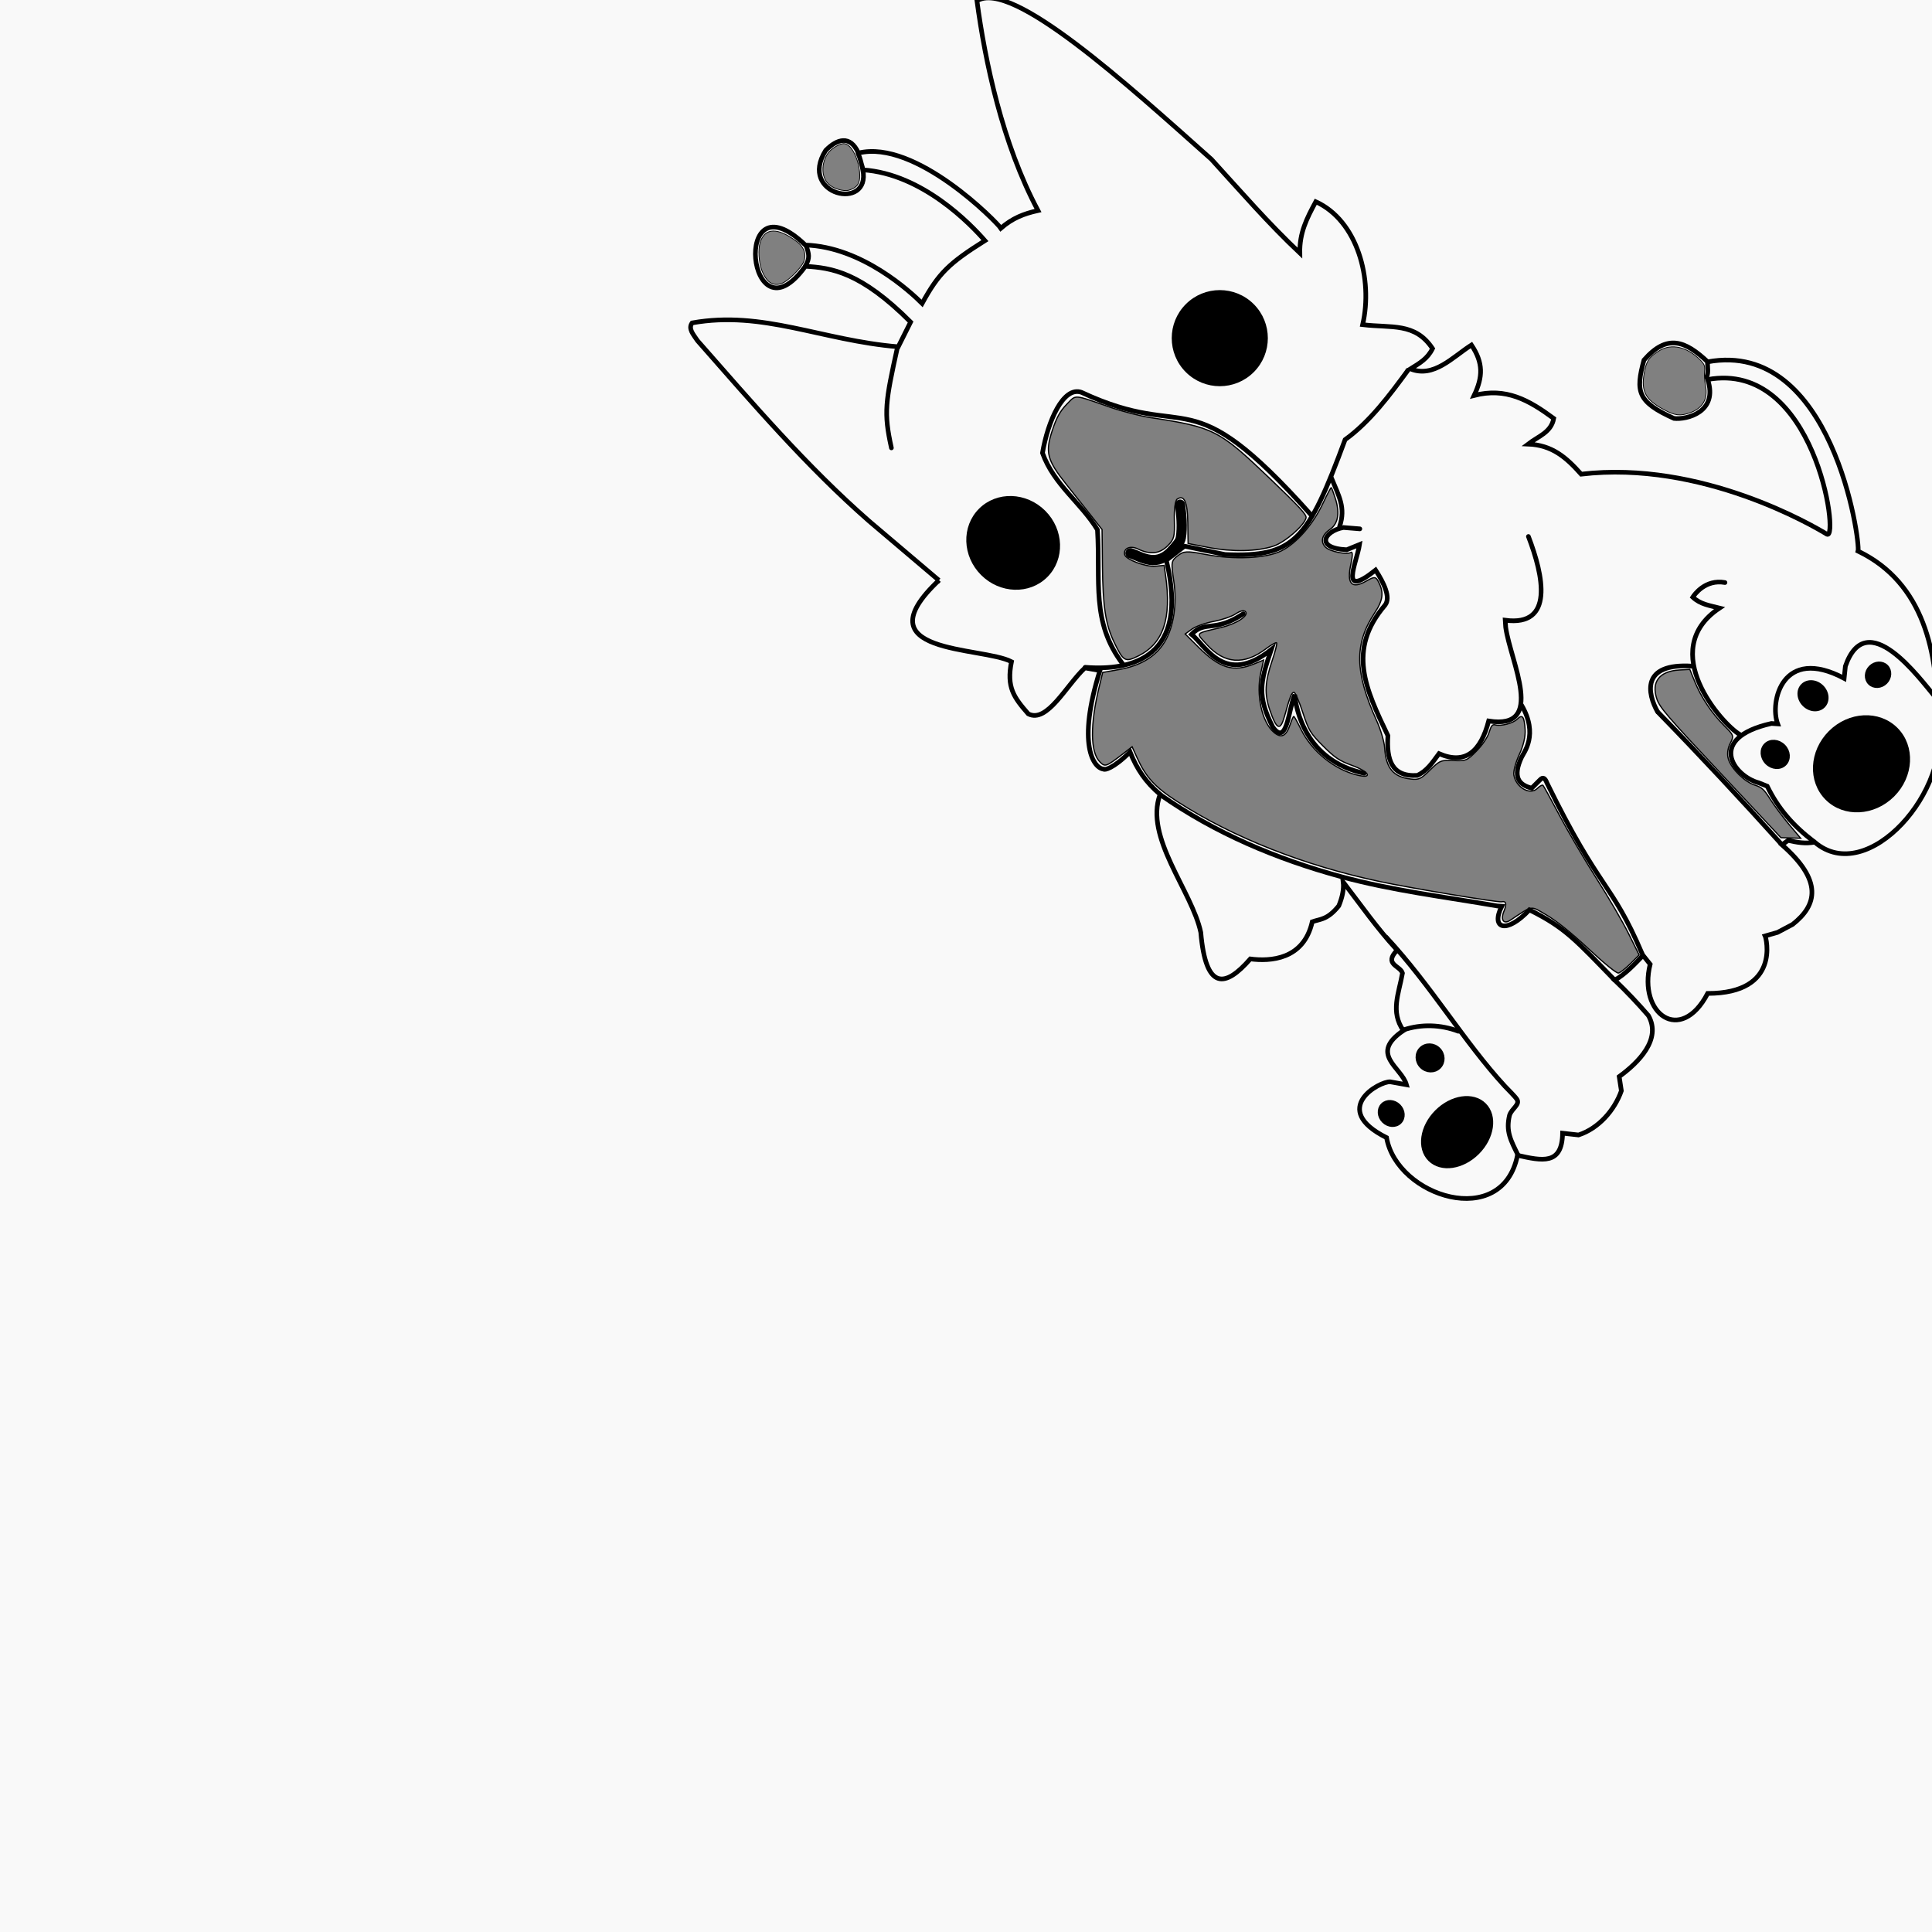 <?xml version="1.0" encoding="UTF-8" standalone="no"?>
<!-- Created with Inkscape (http://www.inkscape.org/) -->

<svg
   width="72"
   height="72"
   viewBox="0 0 72 72"
   version="1.1"
   id="svg1"
   inkscape:version="1.4.2 (ebf0e940, 2025-05-08)"
   sodipodi:docname="AlienCat-Small.svg"
   xmlns:inkscape="http://www.inkscape.org/namespaces/inkscape"
   xmlns:sodipodi="http://sodipodi.sourceforge.net/DTD/sodipodi-0.dtd"
   xmlns="http://www.w3.org/2000/svg"
   xmlns:svg="http://www.w3.org/2000/svg">
  <sodipodi:namedview
     id="namedview1"
     pagecolor="#ffffff"
     bordercolor="#000000"
     borderopacity="0.25"
     inkscape:showpageshadow="2"
     inkscape:pageopacity="0.0"
     inkscape:pagecheckerboard="0"
     inkscape:deskcolor="#d1d1d1"
     inkscape:document-units="px"
     inkscape:zoom="5.0842879"
     inkscape:cx="29.305972"
     inkscape:cy="35.796557"
     inkscape:window-width="1160"
     inkscape:window-height="727"
     inkscape:window-x="0"
     inkscape:window-y="25"
     inkscape:window-maximized="0"
     inkscape:current-layer="layer1" />
  <defs
     id="defs1" />
  <g
     inkscape:label="Layer 1"
     inkscape:groupmode="layer"
     id="layer1">
    <rect
       style="fill:#f9f9f9;stroke-width:0.496;stroke-linecap:round;stroke-linejoin:round"
       id="rect1"
       width="72"
       height="72"
       x="0"
       y="0" />
    <g
       id="g290"
       inkscape:label="Alien Cat"
       transform="matrix(0.245,-0.245,0.245,0.245,-128.13,89.671)">
      <path
         style="fill:none;fill-opacity:1;stroke:#000000;stroke-width:0.499;stroke-linecap:round;stroke-opacity:1"
         d="m 471.765,194.034 -0.807,-9.823 c -0.594,-8.938 0.104,-17.86 0.673,-26.777 0.157,-0.74 0.167,-1.627 0.942,-1.749 6.339,4.409 8.5,11.158 13.86,17.493 l 2.826,-0.942 c 0,-7.615 -1.891,-10.134 -3.768,-12.245 -10.459,1.701 1.388,-12.809 1.615,-1.615 4.178,4.45 4.44,11.6 4.44,13.321 3.568,-1.049 5.11,-1.01 9.554,0 0.159,-2.267 0.33,-9.83 -3.902,-14.667 -2.535,3.796 -6.901,-3.035 -1.346,-4.306 1.714,-0.012 3.06,0.663 2.288,2.691 5.426,3.289 5.269,15.85 5.113,16.551 1.642,0.115 2.834,0.629 4.171,1.48 2.389,-7.839 7.323,-15.364 11.303,-20.588 4.317,0.93 5.097,17.993 5.786,29.872 -0.217,4.723 -0.544,9.227 -0.404,13.86 1.509,-1.565 3.111,-2.09 5.113,-2.691 1.734,4.625 -1.532,10.259 -5.786,12.918 1.926,2.461 4.172,3.793 3.499,7.132 -1.165,0.396 -2.076,0.132 -3.229,-0.135 1.064,2.492 4.117,2.305 6.459,2.826 -0.456,2.274 -1.547,3.292 -3.633,4.037 3.05,1.801 3.811,4.508 4.306,7.804 -1.274,0.871 -2.516,0.18 -3.902,0 1.746,1.896 1.893,3.881 1.749,6.324 10.226,8.073 13.737,21.646 14.129,23.279 0.545,1.337 12.32,-14.191 2.691,-20.857 -1.662,3.319 -4.678,1.456 -5.517,0.404 -1.538,-4.058 -0.897,-4.979 2.153,-6.728 3.777,-0.251 4.601,1.662 4.71,4.979 11.24,7.757 -2.091,25.353 -2.96,25.835 2.627,7.502 -1.741,13.851 -6.728,18.838 -4.192,6.529 -18.129,7.468 -18.704,0 -0.845,-0.581 -1.355,-1.307 -1.884,-2.153 l -0.807,-0.135 c 0.381,5.814 -1.868,7.273 -5.248,6.863 l -1.749,-0.538 -1.211,-0.673 c -0.057,0.172 -3.153,5.593 -8.746,0 -6.001,1.875 -6.847,-3.777 -2.153,-6.593 l 0.135,-1.211 c -1.399,0.023 -2.748,0.077 -4.037,-0.269 0.037,1.754 -0.01,3.499 -0.135,5.248 -0.785,2.837 -4.346,2.819 -6.863,2.422 l -0.917,1.248 c -1.991,0.955 -4.59,1.132 -6.618,0.098 l -1.076,-1.346 c -2.486,2.408 -3.65,0.55 -5.113,-1.749 -6.84,4.56 -12.314,-6.014 -8.612,-11.303 -2.186,-6.559 3.792,-4.819 4.526,-3.964 l 1.013,1.456 c 0.964,-1.693 -0.561,-5.211 3.88,-4.355 0.456,-2.453 2.447,-3.139 4.306,-4.44 0.401,-0.737 -0.811,-2.118 1.346,-2.153 0.121,-3.117 0.661,-6.197 1.076,-9.285 -0.506,0.635 -1.257,1.105 -2.153,1.48 -1.935,0.208 -2.389,-0.407 -3.229,-0.807 -3.548,2.245 -6.225,-0.181 -7.535,-1.884 -4.161,0.286 -5.762,-1.012 -1.749,-5.786 2.493,-3.84 2.918,-11.541 7.401,-13.59 -0.164,-2.054 0.158,-3.687 0.942,-5.517 -2.599,0.007 -3.35,-0.582 -3.305,-0.685 -0.719,-0.843 -0.172,-3.943 7.207,-7.793 l -0.942,-1.346 c -2.788,-0.083 -7.1,1.359 -7.804,-0.807 0.157,-2.352 0.353,-3.689 2.691,-5.248 -1.089,-3.448 -11.016,-12.055 0.673,-11.707 z"
         id="path291"
         sodipodi:nodetypes="ccccccccccccccccccccccccccccccccccccccccccccccccccccccccccccccccccccc" />
      <circle
         style="display:inline;fill:#000000;fill-opacity:1;stroke:#000000;stroke-width:0.5;stroke-linecap:round;stroke-dasharray:none;stroke-opacity:1"
         id="path309"
         cx="511.545"
         cy="196.977"
         r="4.919" />
      <path
         style="display:inline;fill:#808080;fill-opacity:1;stroke:#000000;stroke-width:0.131;stroke-linecap:round;stroke-dasharray:none;stroke-opacity:1"
         d="m 499.824,216.883 c -1.641,-0.812 -3.595,-2.681 -5.037,-4.817 l -1.27,-1.882 1.571,-1.615 c 1.553,-1.597 1.861,-2.419 0.972,-2.59 -0.247,-0.048 -1.006,0.53 -1.801,1.371 -1.241,1.312 -1.48,1.453 -2.468,1.453 -1.24,0 -2.025,-0.636 -2.514,-2.039 -0.294,-0.842 -1.069,-1.144 -1.431,-0.557 -0.285,0.462 0.648,2.534 1.443,3.203 l 0.739,0.622 -0.67,0.89 c -2.802,3.724 -5.326,4.975 -8.146,4.039 -1.536,-0.51 -1.596,-0.715 -0.838,-2.872 0.712,-2.025 1.842,-3.565 4.934,-6.724 l 2.726,-2.784 0.227,-1.925 c 0.125,-1.059 0.347,-2.969 0.493,-4.244 0.379,-3.292 0.804,-4.023 2.983,-5.129 1.328,-0.674 2.129,-0.908 3.125,-0.916 1.507,-0.011 1.22,-0.339 3.088,3.522 0.592,1.223 1.625,2.969 2.295,3.88 4.067,5.523 4.265,6.131 4.428,13.617 0.099,4.537 0.054,5.634 -0.235,5.818 -0.707,0.448 -3.447,0.259 -4.613,-0.319 z"
         id="path312" />
      <path
         style="display:inline;fill:#808080;fill-opacity:1;stroke:#000000;stroke-width:0.131;stroke-linecap:round;stroke-dasharray:none;stroke-opacity:1"
         d="m 516.959,278.42 -0.728,-0.773 0.312,-9.5 c 0.275,-8.379 0.37,-9.617 0.804,-10.492 0.863,-1.739 2.314,-1.916 3.922,-0.479 l 0.831,0.743 -0.543,1.28 c -0.719,1.697 -1.123,3.707 -1.123,5.59 0,1.526 -0.007,1.539 -0.92,1.841 -0.565,0.186 -1.07,0.594 -1.308,1.054 -0.511,0.989 -0.494,2.952 0.036,3.976 0.367,0.709 0.38,1.014 0.096,2.276 -0.18,0.802 -0.4,2.312 -0.489,3.357 l -0.161,1.9 z"
         id="path313" />
      <path
         style="display:inline;fill:#808080;fill-opacity:1;stroke:#000000;stroke-width:0.131;stroke-linecap:round;stroke-dasharray:none;stroke-opacity:1"
         d="m 493.584,275.585 c -0.182,-0.12 -0.346,-1.67 -0.436,-4.117 -0.093,-2.538 -0.314,-4.569 -0.624,-5.749 -0.528,-2.008 -0.223,-1.779 -3.161,-2.382 -0.832,-0.171 -0.73,-0.774 0.196,-1.158 0.787,-0.326 0.98,-0.634 0.56,-0.893 -0.337,-0.208 -5.737,-7.755 -7.693,-10.75 -4.55,-6.968 -7.839,-14.539 -9.355,-21.534 -0.603,-2.78 -0.542,-4.242 0.266,-6.386 l 0.464,-1.231 -1.213,-0.157 c -2.296,-0.297 -2.391,-0.342 -2.391,-1.14 0,-1.466 2.089,-3.593 5.668,-5.77 l 1.35,-0.822 1.487,1.041 c 1.9,1.331 3.769,1.788 5.537,1.354 1.826,-0.448 3.845,-1.94 5.33,-3.937 1.23,-1.654 1.339,-1.734 2.224,-1.63 0.819,0.096 1.083,0.334 2.194,1.98 1.762,2.611 4.334,4.96 6.06,5.533 1.773,0.589 4.436,0.404 6.847,-0.475 0.971,-0.354 1.766,-0.595 1.766,-0.535 0,0.06 -0.232,0.564 -0.516,1.12 -0.758,1.485 -1.717,2.154 -2.798,1.951 -1.012,-0.19 -1.657,0.209 -1.657,1.022 0,0.664 1.042,2.234 1.548,2.332 0.204,0.04 -0.178,0.419 -0.849,0.843 -1.898,1.199 -1.948,2.023 -0.152,2.506 0.908,0.245 1.027,0.359 0.883,0.857 -0.381,1.321 -1.041,1.86 -2.688,2.194 -3.911,0.792 -6.034,2.994 -8.051,8.351 -0.367,0.975 -1.021,2.176 -1.454,2.669 -1.454,1.656 -1.562,2.887 -0.385,4.363 0.551,0.691 0.769,0.77 2.153,0.78 1.457,0.011 1.592,0.068 2.5,1.058 0.914,0.997 1.032,1.046 2.484,1.031 0.899,-0.009 1.868,-0.197 2.361,-0.458 0.676,-0.357 0.878,-0.376 1.047,-0.1 0.35,0.574 1.468,1.227 2.099,1.227 0.794,0 0.751,0.328 -0.184,1.393 -0.493,0.561 -1.357,1.098 -2.348,1.46 -0.863,0.315 -1.748,0.828 -1.968,1.142 -0.793,1.133 -0.324,2.808 0.787,2.808 0.355,0 0.644,0.088 0.644,0.196 -5.5e-4,0.108 -0.472,1.727 -1.048,3.598 -0.576,1.871 -1.465,5.285 -1.977,7.588 -0.512,2.303 -1.298,5.276 -1.748,6.607 l -0.817,2.42 -1.326,-0.004 c -0.729,-0.002 -1.457,-0.09 -1.618,-0.196 z m -4.477,-36.059 c -0.606,-1.294 -0.726,-1.9 -0.726,-3.668 0,-1.943 0.084,-2.283 1.02,-4.126 0.561,-1.105 0.944,-2.084 0.851,-2.177 -0.177,-0.177 -0.592,0.003 -2.525,1.093 -1.491,0.84 -1.654,0.452 -0.663,-1.574 0.813,-1.661 1.747,-2.508 3.989,-3.613 0.905,-0.446 1.645,-0.893 1.645,-0.992 0,-0.1 -0.565,-0.259 -1.256,-0.354 -2.935,-0.404 -4.326,-2.005 -4.186,-4.822 0.088,-1.784 -0.138,-1.764 2.383,-0.208 1.452,0.896 3.059,1.231 3.059,0.639 0,-0.246 -0.343,-0.462 -0.899,-0.566 -0.495,-0.093 -1.506,-0.586 -2.247,-1.096 -0.741,-0.51 -1.75,-0.992 -2.241,-1.072 l -0.893,-0.145 0.001,1.931 c 0.002,3.313 0.714,4.653 2.97,5.596 l 1.009,0.421 -1.145,0.726 c -2.1,1.332 -3.735,3.895 -3.571,5.595 0.098,1.008 0.645,1.189 1.825,0.601 0.455,-0.227 0.859,-0.382 0.897,-0.343 0.038,0.038 -0.154,0.716 -0.426,1.506 -0.865,2.505 -0.542,5.621 0.809,7.816 0.911,1.481 1.151,0.608 0.32,-1.167 z"
         id="path314" />
      <path
         style="fill:none;fill-opacity:1;stroke:#000000;stroke-width:0.5;stroke-linecap:round;stroke-dasharray:none;stroke-opacity:1"
         d="m 472.292,227.148 c 1.238,7.108 3.966,13.793 7.522,20.007 2.835,4.953 6.386,9.482 9.645,14.104 l 0.32,0.366 c -2.584,0.876 -1.767,2.496 1.831,2.38 1.396,4.122 1.218,5.936 1.144,11.808"
         id="path299"
         sodipodi:nodetypes="cscccc" />
      <ellipse
         style="display:inline;fill:#000000;fill-opacity:1;stroke:#000000;stroke-width:0.5;stroke-linecap:round;stroke-dasharray:none;stroke-opacity:1"
         id="path310"
         cx="480.259"
         cy="196.834"
         rx="4.633"
         ry="4.947" />
      <path
         style="display:inline;fill:none;fill-opacity:1;stroke:#000000;stroke-width:0.5;stroke-linecap:round;stroke-dasharray:none;stroke-opacity:1"
         d="m 516.425,258.681 c 0.598,-2.094 2.431,-5.032 6.121,-0.81"
         id="path311"
         sodipodi:nodetypes="cc" />
      <path
         style="display:inline;fill:none;fill-opacity:1;stroke:#000000;stroke-width:0.5;stroke-linecap:round;stroke-dasharray:none;stroke-opacity:1"
         d="m 472.091,281.803 c 0.583,-1.71 0.872,-2.757 2.389,-3.688 0.699,-0.35 1.64,0.014 1.775,-0.664 0.081,-0.406 0.061,-1.486 0.078,-1.889 0.266,-6.521 2.051,-13.22 2.307,-20.358"
         id="path301"
         sodipodi:nodetypes="ccssc" />
      <path
         style="fill:none;fill-opacity:1;stroke:#000000;stroke-width:0.499;stroke-linecap:round;stroke-opacity:1"
         d="m 478.224,180.347 c 2.096,-3.283 3.027,-3.948 8.147,-7.212"
         id="path292"
         sodipodi:nodetypes="cc" />
      <path
         style="fill:none;fill-opacity:1;stroke:#000000;stroke-width:0.499;stroke-linecap:round;stroke-opacity:1"
         d="m 476.28,211.777 c 3.258,3.824 8.683,7.249 14.308,-1.976 l 2.451,0.316 2.451,3.715 c 5.07,5.531 7.405,5.207 17.865,0.395 3.277,0.532 6.818,-0.003 10.052,-0.497"
         id="path293"
         sodipodi:nodetypes="cccccc" />
      <path
         style="fill:none;fill-opacity:1;stroke:#000000;stroke-width:1.099;stroke-linecap:round;stroke-dasharray:none;stroke-opacity:1"
         d="m 488.392,206.536 c 0.606,1.167 0.838,3.175 3.558,2.961 0.545,-0.051 1.044,-0.015 1.468,-0.315 0.911,-0.644 1.81,-1.742 2.443,-2.564"
         id="path294"
         sodipodi:nodetypes="ccsc" />
      <path
         style="fill:none;fill-opacity:1;stroke:#000000;stroke-width:0.5;stroke-linecap:round;stroke-dasharray:none;stroke-opacity:1"
         d="m 479.383,214.367 c 0.79,-5.626 4.58,-7.935 8.285,-12.119 0.81,-3.299 0.108,-6.739 1.657,-10.022 2.818,-2.002 6.675,-3.518 7.575,-1.657 4.466,12.302 9.302,6.544 8.144,26.81"
         id="path295"
         sodipodi:nodetypes="ccccc" />
      <path
         style="fill:none;fill-opacity:1;stroke:#000000;stroke-width:0.5;stroke-linecap:round;stroke-dasharray:none;stroke-opacity:1"
         d="m 507.694,222.133 -1.146,-1.35 c -1.724,-1.188 -3.774,-0.622 -1.439,1.943 l 1.367,0.576 c -1.607,1.178 -5.807,2.588 -0.72,3.166 -0.351,1.617 -0.918,3.254 -1.943,3.382 -6.324,0.498 -7.858,4.899 -9.715,10.147 -1.895,1.673 -2.897,3.389 -0.792,5.253 1.128,0.42 2.155,0.165 3.31,0 1.155,2.916 3.381,2.979 6.261,1.295 3.703,5.106 6.171,-2.87 8.42,-5.829 l 0.504,-0.576 c 3.237,4.233 6.289,-0.46 8.132,-4.606"
         id="path296"
         sodipodi:nodetypes="ccccccccccccc" />
      <path
         style="fill:none;fill-opacity:1;stroke:#000000;stroke-width:0.5;stroke-linecap:round;stroke-dasharray:none;stroke-opacity:1"
         d="m 506.332,220.415 c 1.947,-0.969 2.266,-2.418 3.075,-4.326"
         id="path297"
         sodipodi:nodetypes="cc" />
      <path
         style="fill:none;fill-opacity:1;stroke:#000000;stroke-width:0.5;stroke-linecap:round;stroke-dasharray:none;stroke-opacity:1"
         d="m 492.363,219.728 c -3.691,-0.759 -3.294,-2.38 -5.492,-2.38 0.208,2.011 -1.456,6.488 4.897,7.231 -3.337,1.639 -4.617,2.464 -5.767,5.995 -0.455,2.627 2.492,-0.118 4.119,-0.778 -0.967,1.171 -4.219,5.783 -0.687,11.259"
         id="path298"
         sodipodi:nodetypes="cccccc" />
      <path
         style="fill:none;fill-opacity:1;stroke:#000000;stroke-width:0.5;stroke-linecap:round;stroke-dasharray:none;stroke-opacity:1"
         d="m 496.85,275.915 c 3.177,-7.905 1.488,-7.815 5.755,-20.245 0.219,-0.483 0.165,-0.758 -0.271,-0.745 h -1.286 c -0.754,-1.229 -0.61,-2.324 1.557,-3.115 0.535,-0.203 3.047,-0.4 3.982,-3.984"
         id="path300"
         sodipodi:nodetypes="cccccc" />
      <path
         style="fill:none;fill-opacity:1;stroke:#000000;stroke-width:0.5;stroke-linecap:round;stroke-dasharray:none;stroke-opacity:1"
         d="m 516.422,258.783 c -0.082,6.436 -0.306,12.812 -0.641,19.238"
         id="path302"
         sodipodi:nodetypes="cc" />
      <path
         style="fill:none;fill-opacity:1;stroke:#000000;stroke-width:0.5;stroke-linecap:round;stroke-dasharray:none;stroke-opacity:1"
         d="m 531.379,253.986 c -1.235,-1.78 -3.279,-1.399 -3.562,-1.336 0.034,1.123 0.653,1.926 1.209,2.862 -8.073,-1.615 -8.637,9.134 -8.078,11.146"
         id="path303"
         sodipodi:nodetypes="cccc" />
      <path
         style="fill:none;fill-opacity:1;stroke:#000000;stroke-width:0.5;stroke-linecap:round;stroke-dasharray:none;stroke-opacity:1"
         d="m 518.44,280.434 c -0.37,-2.72 -0.227,-5.159 0.663,-7.747 l -0.382,-0.891 c -1.407,-2.431 -0.624,-7.411 5.47,-3.562 l 0.445,0.509 c 1.059,-2.305 6.316,-5.596 8.523,1.59 l 1.018,-0.827 c 6.242,-3.014 4.72,6.497 4.477,9.289"
         id="path304"
         sodipodi:nodetypes="cccccccc" />
      <ellipse
         style="fill:#000000;fill-opacity:1;stroke:#000000;stroke-width:0.5;stroke-linecap:round;stroke-dasharray:none;stroke-opacity:1"
         id="path307"
         cx="536.008"
         cy="272.643"
         rx="1.229"
         ry="1.11" />
      <path
         style="fill:none;fill-opacity:1;stroke:#000000;stroke-width:0.5;stroke-linecap:round;stroke-dasharray:none;stroke-opacity:1"
         d="m 476.973,267.831 c -0.821,-1.83 -2.248,-3.361 -4.042,-4.258"
         id="path315"
         sodipodi:nodetypes="cc" />
      <path
         style="fill:none;fill-opacity:1;stroke:#000000;stroke-width:0.5;stroke-linecap:round;stroke-dasharray:none;stroke-opacity:1"
         d="m 485.525,159.967 c 0.976,-0.259 1.164,-0.626 1.588,-1.474"
         id="path316"
         sodipodi:nodetypes="cc" />
      <path
         style="fill:none;fill-opacity:1;stroke:#000000;stroke-width:0.5;stroke-linecap:round;stroke-dasharray:none;stroke-opacity:1"
         d="m 497.348,156.826 c 0.274,-0.536 0.511,-0.815 0.74,-1.421"
         id="path317"
         sodipodi:nodetypes="cc" />
      <path
         style="fill:none;fill-opacity:1;stroke:#000000;stroke-width:0.5;stroke-linecap:round;stroke-dasharray:none;stroke-opacity:1"
         d="m 545.623,236.963 c 0.483,-0.194 0.783,-0.661 1.126,-1.001"
         id="path318"
         sodipodi:nodetypes="cc" />
      <ellipse
         style="fill:#000000;fill-opacity:1;stroke:#000000;stroke-width:0.5;stroke-linecap:round;stroke-dasharray:none;stroke-opacity:1"
         id="path305"
         cx="522.13"
         cy="270.879"
         rx="1.229"
         ry="1.408" />
      <ellipse
         style="fill:#000000;fill-opacity:1;stroke:#000000;stroke-width:0.5;stroke-linecap:round;stroke-dasharray:none;stroke-opacity:1"
         id="path306"
         cx="529.466"
         cy="269.293"
         rx="1.308"
         ry="1.527" />
      <ellipse
         style="fill:#000000;fill-opacity:1;stroke:#000000;stroke-width:0.513;stroke-linecap:round;stroke-dasharray:none;stroke-opacity:1"
         id="path308"
         cx="527.979"
         cy="278.155"
         rx="5.208"
         ry="4.712" />
      <path
         style="fill:#808080;fill-opacity:1;stroke:#000000;stroke-width:0.082;stroke-linecap:round;stroke-dasharray:none;stroke-opacity:1"
         d="m 482.416,159.511 c -0.931,-0.405 -1.111,-1.266 -0.533,-2.547 0.37,-0.819 1.307,-1.869 1.986,-2.225 1.492,-0.783 2.502,0.19 2.853,2.747 0.131,0.953 -0.247,1.713 -1.007,2.031 -0.705,0.294 -2.617,0.291 -3.299,-0.006 z"
         id="path319" />
      <path
         style="fill:#808080;fill-opacity:1;stroke:#000000;stroke-width:0.082;stroke-linecap:round;stroke-dasharray:none;stroke-opacity:1"
         d="m 494.611,157.527 c -0.55,-0.298 -1.107,-1.342 -1.106,-2.071 10e-4,-1.039 0.99,-2.07 2.239,-2.334 0.625,-0.132 1.736,0.141 2.034,0.5 0.511,0.615 -0.088,2.377 -1.213,3.57 -0.62,0.657 -1.182,0.754 -1.953,0.335 z"
         id="path320" />
      <path
         style="fill:#808080;fill-opacity:1;stroke:#000000;stroke-width:0.082;stroke-linecap:round;stroke-dasharray:none;stroke-opacity:1"
         d="m 541.575,238.39 c -0.963,-0.477 -1.298,-0.91 -1.687,-2.183 -0.707,-2.311 -0.328,-3.309 1.742,-4.592 0.76,-0.471 1.317,-0.526 2.442,-0.243 1.447,0.364 2.354,1.815 2.354,3.764 0,0.681 -0.068,0.835 -0.55,1.24 -0.303,0.254 -0.758,0.781 -1.012,1.17 -0.784,1.201 -1.959,1.502 -3.289,0.844 z"
         id="path321" />
      <ellipse
         style="fill:#000000;fill-opacity:1;stroke:#000000;stroke-width:0.537;stroke-linecap:round;stroke-dasharray:none;stroke-opacity:1"
         id="path322"
         cx="469.207"
         cy="275.415"
         rx="4.097"
         ry="3.053" />
      <ellipse
         style="fill:#000000;fill-opacity:1;stroke:#000000;stroke-width:0.5;stroke-linecap:round;stroke-dasharray:none;stroke-opacity:1"
         id="path323"
         cx="465.615"
         cy="268.984"
         rx="1.122"
         ry="1.272" />
      <ellipse
         style="fill:#000000;fill-opacity:1;stroke:#000000;stroke-width:0.5;stroke-linecap:round;stroke-dasharray:none;stroke-opacity:1"
         id="path324"
         cx="472.798"
         cy="267.712"
         rx="1.272"
         ry="1.347" />
    </g>
  </g>
</svg>
